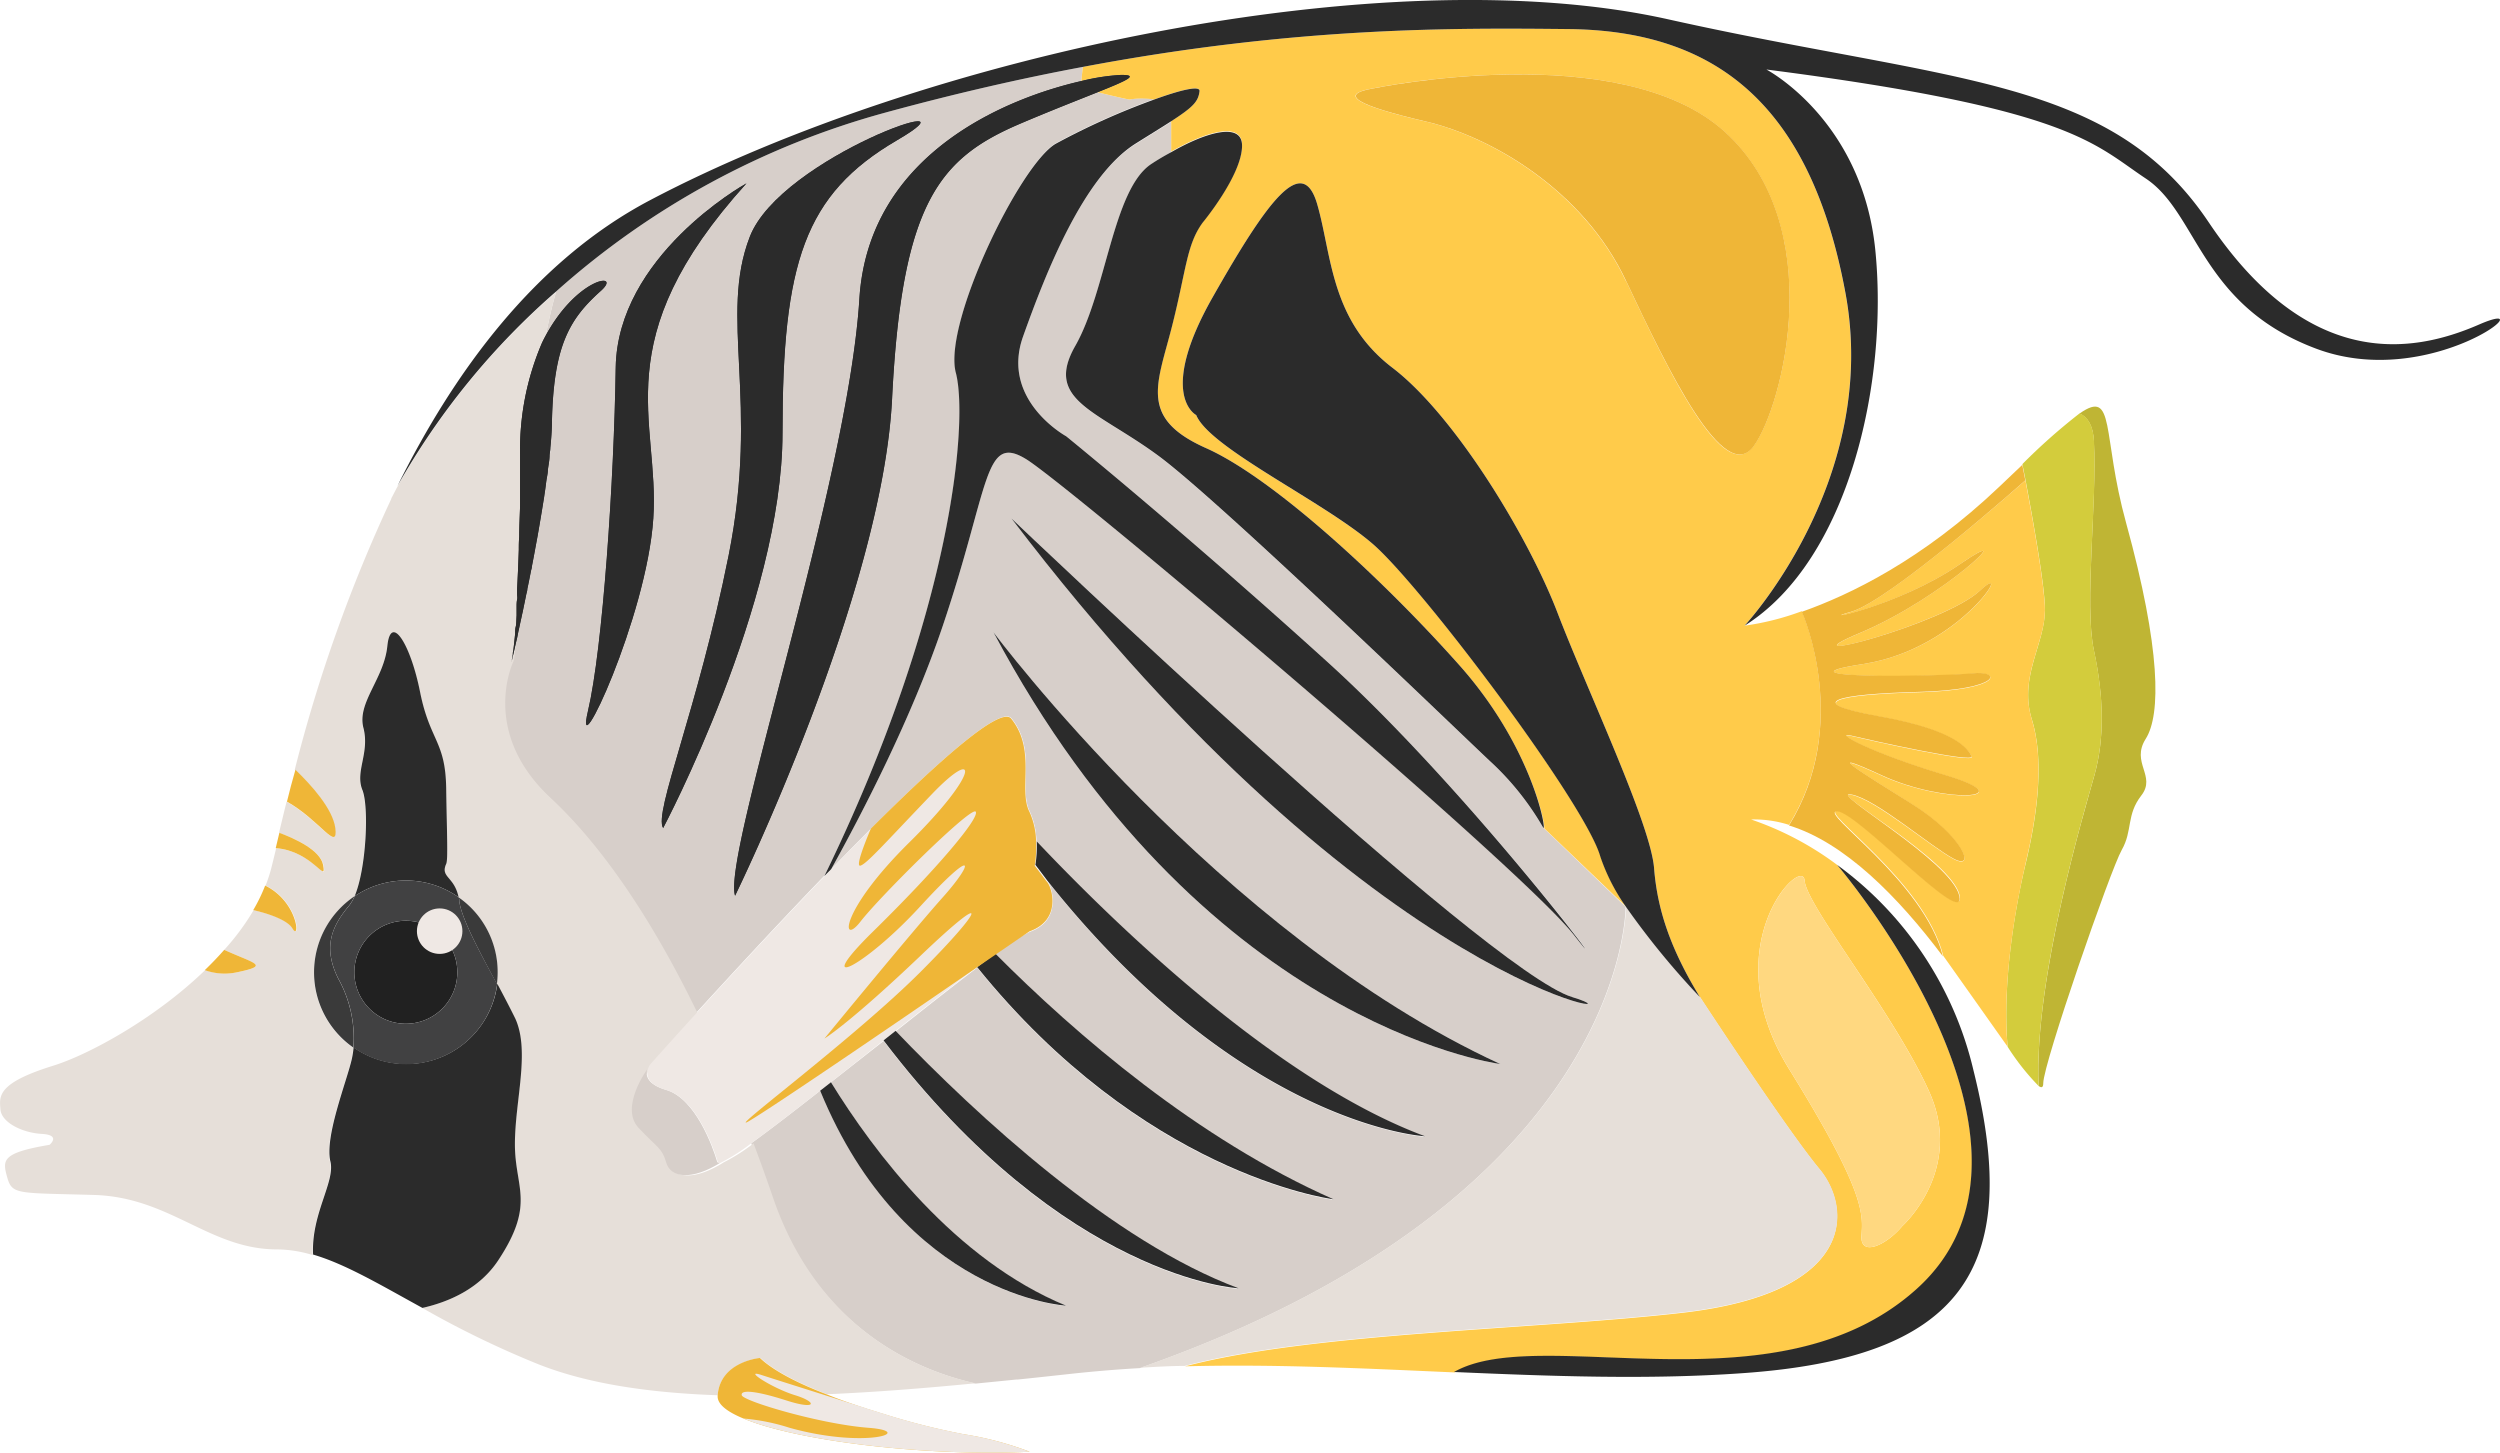 <svg xmlns="http://www.w3.org/2000/svg" viewBox="0 0 295.68 171.81"><title>threadfin-butterfly-fish</title><g id="Layer_2" data-name="Layer 2"><g id="Ñëîé_2" data-name="Ñëîé 2"><path d="M61,76.08c.07-.32.14-.66.23-1C61.14,75.42,61.07,75.76,61,76.08Z" style="fill:#2b2b2b"/><path d="M133.61,11.77c-.21,0-2.26-.48-3.8-.86-2.29.92-5.49,2.16-9.22,3.75-9.47,4.06-13.92,9.28-15.08,32.49s-18.57,58.79-18.57,58.79c-1.54-4.83,13.35-48.73,14.7-70.59,1.08-17.3,17.67-23.81,26.27-25.77a15.73,15.73,0,0,1,.18-1.67c-7.23,1.35-15,3.12-23.35,5.4A96.54,96.54,0,0,0,65.79,34.46c-.41,1.25-1,3.89-1.36,5.81,3.62-7.54,9.24-8.2,6.66-5.88-3.68,3.29-5.61,6.38-5.81,15.47,0,.94-.08,2-.19,3.12,0,.27,0,.55-.08.83q-.09.86-.21,1.74c0,.36-.08.71-.13,1.07s-.11.73-.16,1.1-.11.73-.16,1.1c-.23,1.5-.49,3-.76,4.53l-.21,1.13c-.15.84-.31,1.68-.47,2.5,0,.18-.07.36-.11.55-.14.72-.28,1.44-.42,2.12-.05.24-.11.48-.15.72-.14.69-.28,1.36-.41,2-.06.24-.1.45-.15.68s-.15.72-.23,1.06-.15.66-.21,1-.15.72-.23,1c-.2.92-.36,1.6-.46,2,0,0,0,0,0,0a.37.37,0,0,1,0,.15.06.06,0,0,1,0,0s0-.09,0-.15c-.35.77-3.7,8.65,4.39,16.19,5.63,5.24,11.6,13.54,17.4,25.5,3.93-4.3,9.53-10.38,15.2-16.26,15.33-31.5,17-54,15.55-59.52-1.54-5.8,7.54-24.56,11.8-27.08a84.74,84.74,0,0,1,11.64-5.23A8.6,8.6,0,0,0,133.61,11.77ZM77.27,61.32C76.5,73,67.8,91.44,69.54,84.09s3.09-27.27,3.29-40.61c.19-13.14,15-21.55,15.46-21.8C71.47,40.28,78.05,49.67,77.27,61.32Zm1.16,36.62c-1.16-1.81,4.07-13.85,7.74-32.22S85,37.48,88.68,28s28.38-17.8,17.41-11.41S92.55,31.1,92.55,51.21,78.43,97.94,78.43,97.94Zm104.15,0s-.05,0-.1-.1a33,33,0,0,0-6.19-7.74c-2.9-2.7-31.91-30.74-39.26-36.16s-13.53-6.57-9.86-13,4.45-18.37,8.9-21.46A27.5,27.5,0,0,1,138.52,18c0-1.6,0-2.87,0-3.6-1.05.68-2.42,1.52-4.19,2.63C128.14,20.85,123.69,32.26,121,39.8s5.1,11.8,5.1,11.8S139.93,62.82,157,78.29s35.59,40.42,29.2,32.29S126.4,57.4,121.37,54.31,117.11,57.4,111.51,74c-3.71,11-9.62,22.33-13.2,28.79,9.92-10.24,19.86-19.63,21.32-17.83,3,3.72.83,8.38,2.15,11a8.94,8.94,0,0,1,.8,3.63c10.5,11,29,28.57,46,34.87,0,0-21.57-1.11-44.7-30.25.56.71,1.76,4.64-2.08,6a23.59,23.59,0,0,0-4.07,2.64c9.58,9.62,23.92,22,40,29.06-.8-.1-22.56-3.16-42.15-27.46-2.76,2.1-6.15,4.77-9.65,7.54,9.67,10,25.77,25,40.58,30.45,0,0-20.49-1-42-29.32L98.28,128c5.07,8.26,14.64,21.07,27.8,26.45,0,0-19-1.06-29.08-25.45-3.14,2.47-6,4.67-8.15,6.22.73,1.92,1.44,3.9,2.16,5.95,5.43,15.67,17,20.82,24.39,22.47h0l4.81-.48.17,0c2.15-.22,4.33-.46,6.52-.7,2.63-.28,5.26-.5,7.92-.65,57.77-20.28,57.44-54.56,57.44-54.56ZM117.5,74.78s26.67,35.77,59.93,51.06C176.35,125.7,141.87,120.64,117.5,74.78Zm2.14-13.46c.86.83,56.15,53.54,66.32,56.61S162.75,118,119.64,61.32Z" style="fill:#d7cfca"/><path d="M217.28,102.29a36.77,36.77,0,0,0-10.18-5.37,13.64,13.64,0,0,1,4.49.64c7.34-11.88,1.69-24.88,1.51-25.27A31.67,31.67,0,0,1,206.33,74h0c.43-.47,16-17.52,11.92-39.38C214.13,12.41,203,3.64,185.57,3.44c-13.53-.14-32.21-.3-57.48,4.47a15.73,15.73,0,0,0-.18,1.67,25.07,25.07,0,0,1,4.7-.72c2.13,0,.73.64-2.8,2.05,1.54.38,3.59.86,3.8.86a8.6,8.6,0,0,1,2.88,0c3.07-1.12,5.46-1.71,5.38-1-.14,1.24-.77,1.89-3.35,3.56,0,.73,0,2,0,3.6,4-2.31,8.38-3.65,8.38-.77,0,3.48-4.65,9.09-4.65,9.09-1.93,2.63-1.93,5.6-3.67,12.41S134.71,49.47,142.64,53s20.89,15.47,30,25.72c8.31,9.39,10.15,18.76,10,19.25l9.69,9.28a23,23,0,0,1-3-5.9c-1.74-6.19-21.08-31.91-26.88-36.94S143.07,53,141.48,49.09c0,0-4.64-2.33,1.94-13.93s10.63-17,12.37-11,1.55,13.73,8.9,19.34,16.05,19.92,19.53,29,11,24.94,11.41,30.17,2.13,9.86,5.42,15.27c0,0,10.25,15.67,14.11,20.31s4.45,14.59-16,17c-17.18,2-43.71,2.32-59,6.35,10.51-.29,21.22.25,31.89.72,10.19-5.84,38.09,5,54.6-9.72C245.72,135.53,217.28,102.29,217.28,102.29Zm-25-69.09c-5-10.61-15.82-17-23.75-18.85s-10.42-3.18-6.1-3.9c0,0,29.11-6.07,41.49,5.09s7,32.39,3.48,37.22S197.31,43.83,192.31,33.2ZM225,145c-1.94,2.32-5,3.67-4.84,1.16s.58-5-8.53-19.67,1.57-25.39,1.8-22.36,10.6,15.73,14.75,25S225,145,225,145Z" style="fill:#ffcb4a"/><path d="M199.11,155.2c-17.18,2-43.71,2.32-59,6.35h0c-1.75,0-3.5.12-5.24.21,57.77-20.28,57.44-54.56,57.44-54.56a93.43,93.43,0,0,0,8.78,10.73s10.25,15.67,14.11,20.31S219.61,152.83,199.11,155.2Z" style="fill:#e6dfd9"/><path d="M115.4,163.6c-6.12.6-12,1.06-17.6,1.3-3.37-1.32-6.32-2.8-7.86-4.29,0,0-4.74.46-5.06,4.41-8.17-.29-15.34-1.36-21.14-3.64a113,113,0,0,1-13.8-6.69c3-.67,6.75-2.2,9-5.68,4.39-6.71,1.94-8.51,1.94-13.67s1.81-11,0-14.83c-.55-1.15-1.31-2.59-2.13-4.12a10.84,10.84,0,0,0-4.53-10.27c-.51-2.48-2.19-2.34-1.47-3.91.23-.49.14-3.49,0-9s-1.93-5.55-3.09-11.35-3.48-9.28-3.87-5.42-3.6,6.71-2.83,9.67-1,5.16-.12,7.35c.79,1.94.48,9.26-.92,12.57a10.85,10.85,0,0,0-.14,17.9,10.57,10.57,0,0,1-.24,1.51c-.65,2.71-3.21,9.15-2.5,12,.58,2.37-2.29,6.18-2.05,11a14.73,14.73,0,0,0-4.22-.67c-8,0-12.63-6.18-21.66-6.44s-9.67,0-10.25-2.06-.71-2.91,5-3.87c0,0,1.41-1.16-.91-1.29S.17,132.76.05,131.21s-.44-3.09,6.22-5.16c4.15-1.28,12-5.51,18-11.32A6.9,6.9,0,0,0,28,115c4-.82,2.13-1-1.48-2.66A28.4,28.4,0,0,0,30,107.64c1.79.41,4.05,1.12,4.64,2.17.92,1.59.72-3.13-3.23-5.07a18.32,18.32,0,0,0,.66-2c.17-.68.37-1.49.59-2.41,4.43.33,6.07,4.39,5.6,2C37.87,100.56,35,99.21,33,98.5c.27-1.11.56-2.35.9-3.69,3.89,2.22,6.09,6,5.68,3.13-.31-2.28-2.81-5.06-4.72-6.9A179,179,0,0,1,46.28,59c0-.11.1-.22.15-.34l.52-1,.08-.14a87.2,87.2,0,0,1,18.76-23c-.41,1.25-1,3.89-1.36,5.81l-.12.25v0a32,32,0,0,0-2.6,13.18c0,1.17,0,2.28,0,3.35,0,.48,0,1,0,1.43v.28c0,.39,0,.78,0,1.15,0,1.28-.07,2.47-.1,3.6,0,.53,0,1-.05,1.54-.06,1.77-.13,3.32-.2,4.67,0,.2,0,.4,0,.59s0,.43,0,.63,0,.52-.06.76,0,.27,0,.4,0,.49,0,.72c0,.47-.07.91-.1,1.31s0,.54-.07.79c-.08.86-.16,1.54-.22,2.06,0,.17,0,.33-.06.46,0,.3-.09.53-.11.69-.36.77-3.7,8.65,4.39,16.19,5.63,5.24,11.6,13.54,17.4,25.5-3.29,3.62-5.41,6-5.41,6a2,2,0,0,0-.31.65s-3.37,4.49-1,6.9,2.77,2.32,3.27,4.11,3,2.17,6.52-.07h0a21.52,21.52,0,0,0,3.52-2.24c.73,1.92,1.44,3.9,2.15,5.95C96.43,156.8,108.05,162,115.4,163.6Z" style="fill:#e6dfd9"/><path d="M28,115a6.9,6.9,0,0,1-3.78-.26c.8-.77,1.57-1.57,2.3-2.4C30.15,114,32,114.17,28,115Z" style="fill:#efb637"/><path d="M34.59,109.81c-.59-1-2.85-1.76-4.64-2.17a19.84,19.84,0,0,0,1.41-2.9C35.31,106.68,35.51,111.4,34.59,109.81Z" style="fill:#efb637"/><path d="M32.61,100.31c.14-.56.28-1.17.43-1.81,1.92.71,4.83,2.06,5.17,3.79C38.68,104.7,37,100.64,32.61,100.31Z" style="fill:#efb637"/><path d="M33.94,94.81c.29-1.18.61-2.44,1-3.77,1.91,1.84,4.41,4.62,4.72,6.9C40,100.86,37.83,97,33.94,94.81Z" style="fill:#efb637"/><path d="M60.9,135.34c0,5.16,2.45,7-1.94,13.67-2.27,3.48-6,5-9,5.68-5-2.74-9.1-5.19-12.93-6.31-.24-4.8,2.63-8.61,2.05-11-.71-2.84,1.85-9.28,2.5-12a10.57,10.57,0,0,0,.24-1.51,10.85,10.85,0,0,0,17-7.51c.82,1.53,1.58,3,2.13,4.12C62.71,124.38,60.9,130.18,60.9,135.34Z" style="fill:#2b2b2b"/><path d="M54.24,106.12a10.81,10.81,0,0,0-12.3-.12c1.4-3.31,1.71-10.63.92-12.57-.89-2.19.89-4.38.12-7.35s2.44-5.8,2.83-9.67,2.71-.38,3.87,5.42,3,5.8,3.09,11.35.23,8.54,0,9C52.05,103.78,53.73,103.64,54.24,106.12Z" style="fill:#2b2b2b"/><path d="M71.08,34.39c-3.67,3.28-5.6,6.38-5.8,15.47,0,.93-.08,2-.19,3.12,0,.27-.06.54-.09.83,0,.57-.12,1.15-.2,1.74,0,.36-.08.71-.14,1.07s-.1.73-.15,1.1-.11.73-.16,1.1c-.24,1.5-.49,3-.76,4.53l-.21,1.13c-.15.84-.31,1.68-.47,2.5,0,.18-.07.36-.11.55-.14.72-.28,1.44-.43,2.12,0,.24-.1.48-.14.72-.14.69-.28,1.36-.41,2-.06.24-.1.45-.15.68s-.16.72-.23,1.06-.15.66-.21,1-.16.71-.23,1c-.2.91-.37,1.6-.46,2,0,0,0,0,0,0a.66.66,0,0,1,0,.15v0a1,1,0,0,1,0-.15c0-.16.06-.39.11-.69,0-.13,0-.29.06-.46.06-.52.14-1.2.22-2.06,0-.25,0-.51.07-.79s.07-.84.1-1.31c0-.23,0-.47,0-.72s0-.26,0-.4,0-.5.06-.76,0-.41,0-.63,0-.39,0-.59c.07-1.35.14-2.9.2-4.67,0-.5,0-1,.05-1.54,0-1.13.06-2.32.1-3.6,0-.37,0-.76,0-1.15V58.5c0-.47,0-1,0-1.43,0-1.07,0-2.18,0-3.35a32,32,0,0,1,2.6-13.18v0l.12-.25C68.05,32.73,73.67,32.07,71.08,34.39Z" style="fill:#2b2b2b"/><path d="M77.27,61.31C76.5,73,67.8,91.44,69.54,84.09s3.09-27.27,3.28-40.61c.2-13.14,15-21.55,15.47-21.8C71.47,40.28,78.05,49.66,77.27,61.31Z" style="fill:#2b2b2b"/><path d="M106.09,16.59C95.12,23,92.55,31.1,92.55,51.21S78.43,97.94,78.43,97.94c-1.16-1.81,4.06-13.85,7.74-32.22S85,37.48,88.68,28,117.06,10.2,106.09,16.59Z" style="fill:#2b2b2b"/><path d="M129.81,10.91c-2.29.92-5.49,2.16-9.22,3.75-9.47,4.06-13.92,9.28-15.08,32.49s-18.57,58.79-18.57,58.79c-1.54-4.83,13.35-48.73,14.7-70.59,1.08-17.3,17.67-23.81,26.27-25.77a25.07,25.07,0,0,1,4.7-.72C134.74,8.86,133.34,9.5,129.81,10.91Z" style="fill:#2b2b2b"/><path d="M85.32,137.44c-3.51,2.24-6,1.86-6.52.07s-1-1.69-3.27-4.11,1-6.9,1-6.9c-.17.68,0,1.74,2.22,2.39,3.5,1,5.56,6.76,6.08,8.54C84.91,137.54,85.06,137.54,85.32,137.44Z" style="fill:#d7cfca"/><path d="M121.78,110.14a23.59,23.59,0,0,0-4.07,2.64c-.66.48-1.37,1-2.14,1.6l-.14.11c-2.73,2.08-6.07,4.7-9.51,7.43l-1.42,1.13L98.28,128,97,129c-3.14,2.47-6,4.67-8.15,6.22a22.34,22.34,0,0,1-3.51,2.25h0c-.26.1-.41.1-.44,0-.52-1.78-2.58-7.52-6.07-8.54-2.23-.66-2.4-1.72-2.23-2.4a2,2,0,0,1,.31-.65s2.12-2.39,5.41-6c3.93-4.3,9.53-10.38,15.2-16.26l.81-.82c1.58-1.64,3.17-3.25,4.72-4.81h0c8.16-8.14,15.37-14.52,16.59-13,3,3.72.83,8.38,2.15,11a8.94,8.94,0,0,1,.8,3.63,14.33,14.33,0,0,1-.16,2.77l.23.3.17.22,1,1.33C124.42,104.85,125.62,108.78,121.78,110.14Z" style="fill:#efe8e4"/><path d="M206.07,162.41c-11.13.79-22.59.36-34.1-.14,10.19-5.84,38.09,5,54.6-9.72,19.15-17-9.29-50.26-9.29-50.26a41.92,41.92,0,0,1,16.12,24.28C239.34,150.29,231.86,160.61,206.07,162.41Z" style="fill:#2b2b2b"/><path d="M253.26,94.08c-1.8,2.32-1,4.13-2.32,6.45s-9.28,25.27-9.28,27.59c0,.5-.19.58-.55.32-.56-12.71,5.52-32.85,6.6-36.75,1.23-4.38,1.1-9.34-.06-14.76s.39-17.6,0-24.75c-.1-1.9-.77-2.86-1.7-3.27,4.29-3,2.61,2.43,5.51,12.94,4.12,14.95,4.12,22.69,2.32,25.53S255.06,91.76,253.26,94.08Z" style="fill:#bfb534"/><path d="M247.71,91.69c-1.08,3.9-7.16,24-6.6,36.75a28.15,28.15,0,0,1-3.66-4.63v0c-.7-7.85,1.05-17.18,2.09-21.5,1.35-5.58,2.32-12.21.77-17.23s1.55-8.9,1.55-13c0-2.73-1.4-10.54-2.31-15.36-.13-.67-.25-1.29-.36-1.83a71,71,0,0,1,6.77-6c.93.41,1.6,1.37,1.7,3.27.39,7.15-1.16,19.34,0,24.75S248.94,87.31,247.71,91.69Z" style="fill:#d3cc3c"/><path d="M240.3,85.06c1.55,5,.58,11.65-.77,17.23-1,4.32-2.79,13.65-2.09,21.5-1.76-2.46-4-5.69-6.61-9.34l-1-1.41c-2.2-8.89-14.82-17.15-12.51-17.15s15.35,14.17,14.45,10S216,93.43,218.94,94s9.43,6.19,12.14,7.61,1-2.71-4.89-6.45-11.18-6.88-3.62-3.42,16.9,2.78,7.61,0-13.41-5.22-11.24-4.7,14.73,3.35,14.26,2.45-1.86-3.09-11-4.74-4.9-2.61,4.77-2.87,9.92-2.58,6.24-2.19-24.42.64-12.82-1.16,18.05-12.63,13.8-8.68-24.11,9.2-14.18,5,19.34-13.32,11.86-8.16-17.53,7-12.92,5.66,20.6-15.54,20.6-15.54c.91,4.82,2.31,12.63,2.31,15.36C241.85,76.16,238.76,80,240.3,85.06Z" style="fill:#ffcb4a"/><path d="M233.2,79.64c3.69-.39,3.43,1.94-6.24,2.19S213,83.05,222.19,84.7s10.54,3.84,11,4.74S221.1,87.51,218.94,87s2,1.93,11.25,4.7-.05,3.48-7.62,0-2.32-.31,3.62,3.42,7.6,7.87,4.89,6.45-9.21-7.09-12.14-7.61,11.89,7.87,12.79,12-12.13-10-14.45-10,10.31,8.27,12.51,17.15c-5.32-7.09-11.66-13.49-18.2-15.48,7.34-11.88,1.69-24.88,1.51-25.27,5.65-2,14.22-6.09,23.4-14.83l2.68-2.55c.11.54.23,1.16.36,1.83,0,0-16,14.25-20.6,15.54s5.44-.51,12.92-5.66-1.94,4-11.86,8.16,9.92-1,14.18-5-2.19,6.88-13.79,8.68S229.51,80,233.2,79.64Z" style="fill:#efb637"/><path d="M273.89,41.22c-13.67-5.15-13.92-16-20.11-20.11S245,12.86,208.91,8.22c0,0,11.34,5.92,12.89,21.39S218.71,66.23,206.34,74c.43-.47,16-17.52,11.92-39.38C214.13,12.41,203,3.64,185.57,3.44c-13.53-.14-32.21-.3-57.48,4.47-7.23,1.35-15,3.12-23.35,5.4A96.54,96.54,0,0,0,65.79,34.46,87.58,87.58,0,0,0,47,57.49c6.74-13.59,16.3-26.65,29.86-33.8,32.23-17,86.89-28.89,120.42-21.41s52.34,6.71,63.94,24S284.91,42,293.19,38.39,287.55,46.38,273.89,41.22Z" style="fill:#2b2b2b"/><path d="M54.09,115A6.09,6.09,0,1,1,48,108.9,6.09,6.09,0,0,1,54.09,115Z" style="fill:#212121"/><path d="M40,115.74a14.41,14.41,0,0,1,1.79,8.16,10.85,10.85,0,0,1,.14-17.9,5.07,5.07,0,0,1-.64,1.1C39.37,109.42,38.08,111.88,40,115.74Z" style="fill:#3a3a3a"/><path d="M58.86,115a10.74,10.74,0,0,1-.09,1.4c-1.93-3.6-4.18-7.72-4.45-9.81,0-.16,0-.31-.08-.46A10.78,10.78,0,0,1,58.86,115Z" style="fill:#3a3a3a"/><path d="M54.32,106.58c0-.16,0-.31-.08-.46a10.81,10.81,0,0,0-12.3-.12,5.07,5.07,0,0,1-.64,1.1c-1.93,2.32-3.22,4.78-1.29,8.64a14.41,14.41,0,0,1,1.79,8.16,10.85,10.85,0,0,0,17-7.51C56.84,112.79,54.59,108.67,54.32,106.58ZM48,121.08A6.09,6.09,0,1,1,54.09,115,6.09,6.09,0,0,1,48,121.08Z" style="fill:#414142"/><path d="M201.05,117.93a93.43,93.43,0,0,1-8.78-10.73,23,23,0,0,1-3-5.9c-1.74-6.19-21.08-31.91-26.88-36.94S143.07,53,141.48,49.09c0,0-4.64-2.33,1.94-13.93s10.63-17,12.37-11,1.55,13.73,8.9,19.34,16.05,19.92,19.53,29,11,24.94,11.41,30.17S197.76,112.52,201.05,117.93Z" style="fill:#2b2b2b"/><path d="M182.58,97.92s-.05,0-.1-.1a33,33,0,0,0-6.19-7.74c-2.9-2.7-31.91-30.74-39.26-36.16s-13.53-6.57-9.86-13,4.45-18.37,8.9-21.46A27.5,27.5,0,0,1,138.52,18c4-2.31,8.38-3.65,8.38-.77,0,3.48-4.65,9.09-4.65,9.09-1.93,2.63-1.93,5.6-3.67,12.41S134.71,49.47,142.64,53s20.89,15.47,30,25.72C180.93,88.06,182.77,97.43,182.58,97.92Z" style="fill:#2b2b2b"/><path d="M186.15,110.58c-6.38-8.12-59.75-53.18-64.78-56.27S117.11,57.4,111.51,74c-3.71,11-9.62,22.33-13.2,28.79l-.81.82c15.33-31.5,17-54,15.55-59.52-1.54-5.8,7.54-24.56,11.8-27.08a84.74,84.74,0,0,1,11.64-5.23c3.07-1.12,5.46-1.71,5.38-1-.14,1.24-.77,1.89-3.35,3.56-1.05.68-2.42,1.52-4.19,2.63C128.14,20.85,123.69,32.26,121,39.8s5.1,11.8,5.1,11.8S139.93,62.82,157,78.29,192.54,118.71,186.15,110.58Z" style="fill:#2b2b2b"/><path d="M129.81,10.91c-2.29.92-5.49,2.16-9.22,3.75-9.47,4.06-13.92,9.28-15.08,32.49s-18.57,58.79-18.57,58.79c-1.54-4.83,13.35-48.73,14.7-70.59,1.08-17.3,17.67-23.81,26.27-25.77a25.07,25.07,0,0,1,4.7-.72C134.74,8.86,133.34,9.5,129.81,10.91Z" style="fill:#2b2b2b"/><path d="M106.09,16.59C95.12,23,92.55,31.1,92.55,51.21S78.43,97.94,78.43,97.94c-1.16-1.81,4.06-13.85,7.74-32.22S85,37.48,88.68,28,117.06,10.2,106.09,16.59Z" style="fill:#2b2b2b"/><path d="M77.27,61.31C76.5,73,67.8,91.44,69.54,84.09s3.09-27.27,3.28-40.61c.2-13.14,15-21.55,15.47-21.8C71.47,40.28,78.05,49.66,77.27,61.31Z" style="fill:#2b2b2b"/><path d="M71.08,34.39c-3.67,3.28-5.6,6.38-5.8,15.47,0,.93-.08,2-.19,3.12,0,.27-.06.54-.09.83,0,.57-.12,1.15-.2,1.74,0,.36-.08.71-.14,1.07s-.1.73-.15,1.1-.11.73-.16,1.1c-.24,1.5-.49,3-.76,4.53l-.21,1.13c-.15.84-.31,1.68-.47,2.5,0,.18-.07.36-.11.55-.14.72-.28,1.44-.43,2.12,0,.24-.1.48-.14.72-.14.69-.28,1.36-.41,2-.06.24-.1.45-.15.68s-.16.72-.23,1.06-.15.66-.21,1-.16.71-.23,1c-.2.91-.37,1.6-.46,2,0,0,0,0,0,0a.66.66,0,0,1,0,.15v0a1,1,0,0,1,0-.15c0-.16.06-.39.11-.69,0-.13,0-.29.06-.46.06-.52.14-1.2.22-2.06,0-.25,0-.51.07-.79s.07-.84.1-1.31c0-.23,0-.47,0-.72s0-.26,0-.4,0-.5.06-.76,0-.41,0-.63,0-.39,0-.59c.07-1.35.14-2.9.2-4.67,0-.5,0-1,.05-1.54,0-1.13.06-2.32.1-3.6,0-.37,0-.76,0-1.15V58.5c0-.47,0-1,0-1.43,0-1.07,0-2.18,0-3.35a32,32,0,0,1,2.6-13.18v0l.12-.25C68.05,32.73,73.67,32.07,71.08,34.39Z" style="fill:#2b2b2b"/><path d="M119.63,61.32c.87.83,56.16,53.54,66.33,56.61S162.75,118,119.63,61.32Z" style="fill:#2b2b2b"/><path d="M177.43,125.84c-1.08-.14-35.56-5.2-59.93-51.06C117.5,74.78,144.17,110.54,177.43,125.84Z" style="fill:#2b2b2b"/><path d="M168.55,134.39s-21.56-1.11-44.69-30.25l-1-1.33-.17-.22-.23-.3a14.33,14.33,0,0,0,.16-2.77C133.08,110.57,151.58,128.09,168.55,134.39Z" style="fill:#2b2b2b"/><path d="M157.72,141.84c-.8-.1-22.56-3.16-42.15-27.46.77-.58,1.48-1.12,2.14-1.6C127.29,122.4,141.63,134.74,157.72,141.84Z" style="fill:#2b2b2b"/><path d="M146.5,152.37s-20.49-1-42-29.32l1.42-1.13C115.59,132,131.69,146.88,146.5,152.37Z" style="fill:#2b2b2b"/><path d="M126.08,154.42S107,153.36,97,129l1.28-1C103.35,136.23,112.92,149,126.08,154.42Z" style="fill:#2b2b2b"/><path d="M121.78,171.7c-12,.59-27.4-1.23-33.85-3.93-2-.82-3.11-1.73-3.05-2.67a.19.19,0,0,1,0-.08c.31-4,5-4.41,5-4.41,1.55,1.49,4.49,3,7.86,4.29,1.28.52,2.63,1,4,1.46.23.07.45.14.66.22l1.48.46c.21.08.43.14.65.2l.21.07.35.11h0a83,83,0,0,0,8.87,2.21A38.61,38.61,0,0,1,121.78,171.7Z" style="fill:#efb637"/><path d="M207.43,52.76c-3.48,4.83-10.12-8.93-15.12-19.56s-15.82-17-23.75-18.85-10.42-3.18-6.1-3.9c0,0,29.11-6.07,41.49,5.09S210.91,47.93,207.43,52.76Z" style="fill:#efb637"/><path d="M225,145c-1.94,2.32-5,3.67-4.84,1.16s.58-5-8.53-19.67,1.57-25.39,1.8-22.36,10.6,15.73,14.75,25S225,145,225,145Z" style="fill:#ffd880"/><circle cx="52" cy="110.13" r="2.69" style="fill:#efe8e4"/><path d="M121.78,110.14l-6.35,4.35C106,121,89.3,132.36,88.29,132.75c-1.42.53,13-10.22,20.58-17.8s8.47-10,0-1.91c-8.19,7.8-11.18,9.68-11.36,9.79.31-.38,10.33-12.6,14-16.71s4.06-6.25-2.67,1.08-13.08,10.33-5.54,2.93S115.89,96.73,115.4,96s-11.31,10-13.63,13-2.52-1.18,5.8-9.39,8.21-11.49,2.65-5.69-7.68,8.22-8.45,8.46S102.93,98.18,103,98h0c8.16-8.14,15.37-14.52,16.59-13,3,3.72.83,8.38,2.15,11a8.94,8.94,0,0,1,.8,3.63,14.33,14.33,0,0,1-.16,2.77l.23.3.17.22,1,1.33C124.42,104.85,125.62,108.78,121.78,110.14Z" style="fill:#efb637"/><path d="M121.78,171.7c-12,.59-27.4-1.23-33.85-3.93a24.53,24.53,0,0,1,5.46,1.1c9,2.51,15.08.44,9.34,0s-14.83-3.16-15-3.85,1.68-.54,5.29.62,3.68.19,1-.63-6.19-3.11-4-2.4c1.47.48,7.81,2.48,11.81,3.75.23.07.45.14.66.22l1.48.46.65.2.21.07.35.11h0a83,83,0,0,0,8.87,2.21A38.61,38.61,0,0,1,121.78,171.7Z" style="fill:#efe8e4"/></g></g></svg>